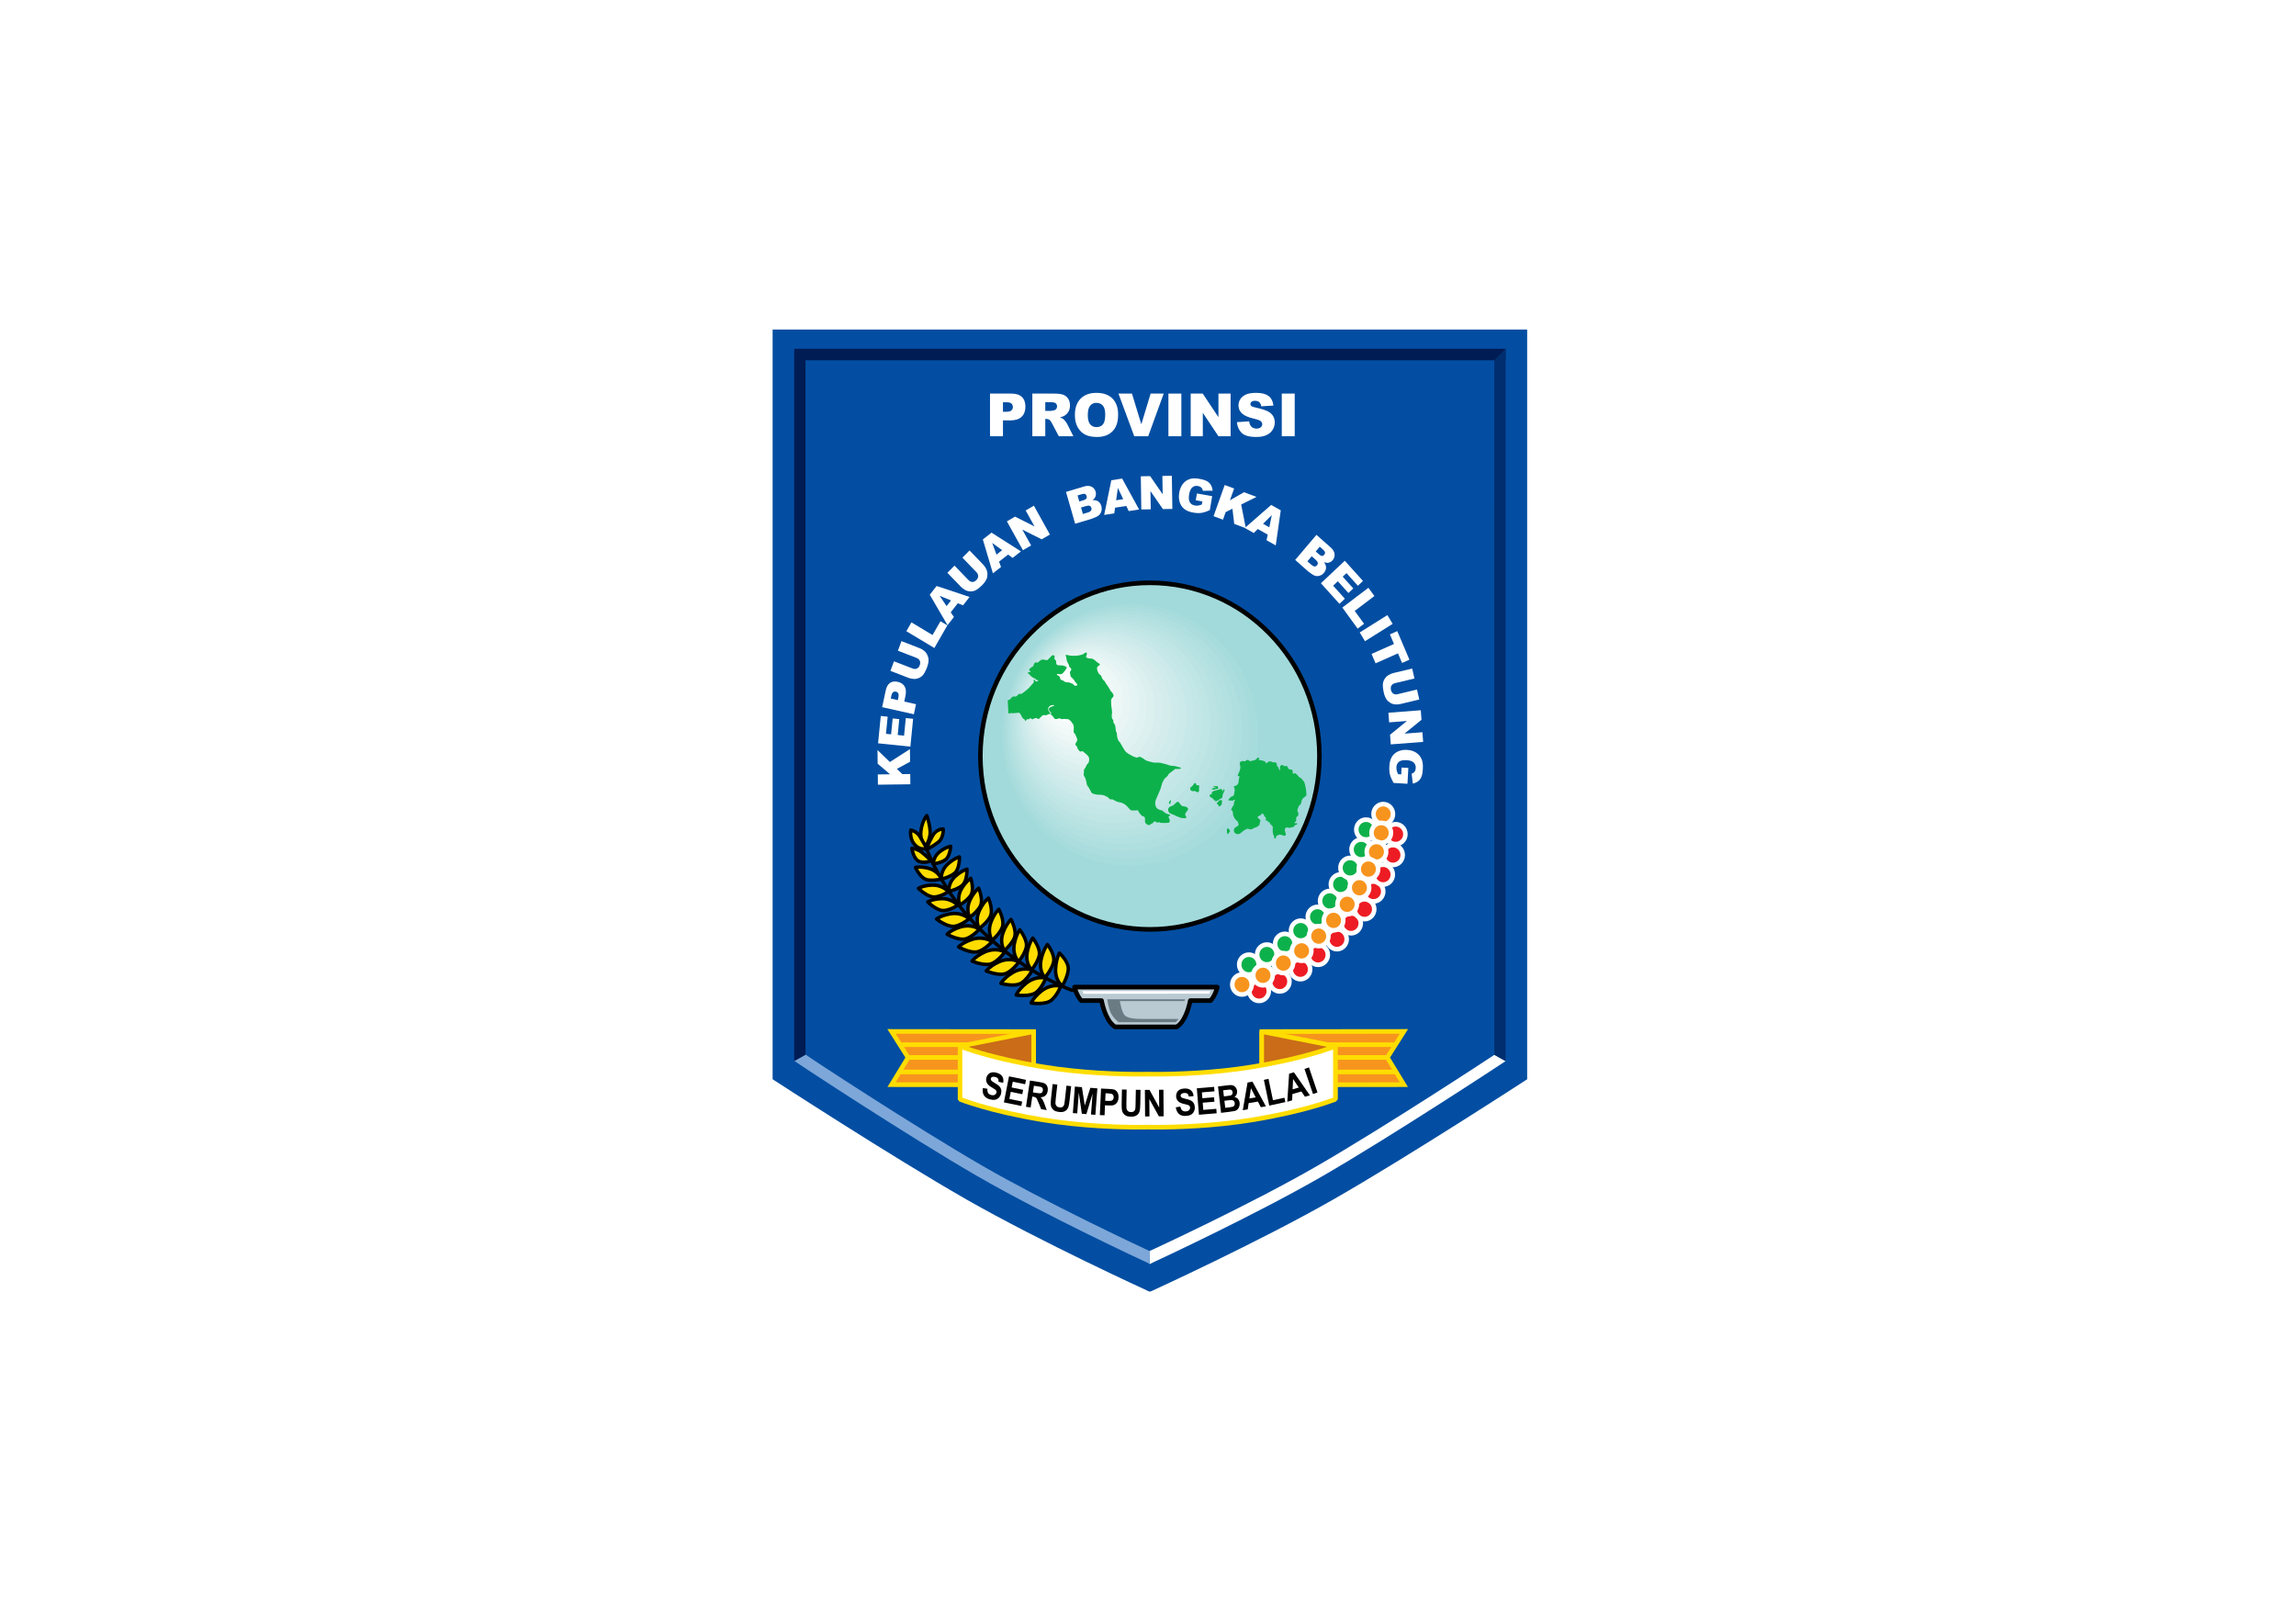 <svg height="1050" width="1500" xmlns="http://www.w3.org/2000/svg"><rect width="100%" height="100%" fill="#808080" stroke="none"/><path d="m0 0h1500v1000h-1500z" fill="#fff" transform="matrix(1 0 0 1.05 0 .002)"/><g transform="matrix(1.476 0 0 1.509 503.285 214.213)"><path d="m167.985 417.326.766-.267s47.529-21.249 80.518-39.7c32.99-18.451 85.712-51.999 85.712-51.999v-324.639h-333.981v324.639s52.724 33.548 85.712 51.999 80.517 39.7 80.517 39.7z" fill="#034ea2"/><path d="m167.842 405.398-.071-5.623c.44-.198 44.245-19.911 74.398-36.97 30.2-17.083 76.633-46.913 78.296-48.03l4.988 2.708c-1.663 1.117-50.499 32.521-80.822 49.674-30.353 17.172-74.461 37.152-74.903 37.353z" fill="#fff"/><path d="m167.842 405.362-1.099-.631-.491-.222c-.442-.2-44.551-20.181-74.903-37.353-30.324-17.152-79.159-48.556-80.682-49.722l4.89-2.771c1.523 1.166 48.056 31.061 78.255 48.143 28.435 16.087 69.1 34.69 74.012 36.926h.015v5z" fill="#7da7d9"/><path d="m10.554 317.405v-308.353h314.873v5h-309.873v300.671l-2.067 1.156z" fill="#001c54"/><path d="m325.427 317.509-4.992-2.734-.008-300.719 5-5.004v308.441z" fill="#002e6e"/><path d="m243.024 185.431c0-41.441-33.593-75.036-75.033-75.036-41.443 0-75.035 33.595-75.035 75.036 0 41.44 33.592 75.034 75.035 75.034 41.441 0 75.033-33.593 75.033-75.034z" fill="#a2dadb"/><circle cx="160.538" cy="177.131" fill="#a2dadb" r="58.803"/><circle cx="159.252" cy="176.266" fill="#a7dcdc" r="56.578"/><circle cx="157.966" cy="175.4" fill="#abddde" r="54.353"/><circle cx="156.68" cy="174.535" fill="#afdfdf" r="52.128"/><circle cx="155.393" cy="173.669" fill="#b3e0e0" r="49.903"/><circle cx="154.107" cy="172.804" fill="#b7e2e2" r="47.678"/><circle cx="152.821" cy="171.938" fill="#bbe3e3" r="45.453"/><circle cx="151.535" cy="171.073" fill="#bfe5e5" r="43.228"/><circle cx="150.249" cy="170.208" fill="#c3e6e6" r="41.002"/><circle cx="148.963" cy="169.342" fill="#c7e8e8" r="38.778"/><circle cx="147.676" cy="168.477" fill="#cbeae9" r="36.552"/><circle cx="146.39" cy="167.611" fill="#d0ebeb" r="34.328"/><circle cx="145.104" cy="166.746" fill="#d4edec" r="32.102"/><circle cx="143.817" cy="165.88" fill="#d8eeee" r="29.877"/><circle cx="142.531" cy="165.015" fill="#dcf0ef" r="27.652"/><circle cx="141.245" cy="164.149" fill="#e0f2f1" r="25.427"/><circle cx="139.959" cy="163.284" fill="#e4f3f3" r="23.202"/><circle cx="138.673" cy="162.418" fill="#e8f5f4" r="20.977"/><circle cx="137.386" cy="161.553" fill="#ecf7f6" r="18.752"/><circle cx="136.1" cy="160.688" fill="#f0f8f8" r="16.527"/><circle cx="134.814" cy="159.822" fill="#f4fafa" r="14.302"/><circle cx="133.528" cy="158.957" fill="#f9fcfc" r="12.077"/><circle cx="132.242" cy="158.091" fill="#fff" r="9.852"/><path d="m167.991 261.465c-41.926 0-76.035-34.108-76.035-76.034s34.109-76.036 76.035-76.036c41.925 0 76.033 34.11 76.033 76.036s-34.108 76.034-76.033 76.034zm0-150.07c-40.823 0-74.035 33.212-74.035 74.036 0 40.822 33.212 74.034 74.035 74.034 40.822 0 74.033-33.212 74.033-74.034 0-40.824-33.211-74.036-74.033-74.036z"/><g fill="#0db14b"><path d="m176.723 210.753s-.927-.188-1.458-.421c-.532-.24-1.711-1.26-1.711-1.26s-.681-.229-1.064-.348c-.387-.12-1.579-.372-1.992-1.795-.416-1.425.181-2.693.181-2.693l1.921-4.412.132-.311.722-2.446.82-1.57s.589-.74 1.045-1.01c.448-.265 1.093-1.42 1.093-1.42l2.825-2.095s.876.05.96.065c.084.019 1.542-.081 1.573-.365.037-.286-.868-.437-.868-.437l-1.654-.451s-2.212-.235-2.291-.235c-.083 0-1.8-.605-1.8-.605s-1.814-.368-2.168-.55c-.352-.186-3.163-.136-3.163-.136s-2.971-.567-3.774-1.089c-.801-.515-1.702-1.186-2.311-1.387-.609-.202-1.143.317-1.545.317-.397 0-2.05-.751-2.05-.751s-1.996-.973-2.8-1.76c-.801-.79-2.311-3.75-2.601-4.121-.282-.371-.513-.267-.946-1.339-.063-.158-.115-.325-.163-.494-.274-1.011-.277-2.184-.288-2.282-.014-.119-.366-.519-.366-.519s-.289-2.499-.384-2.785c-.025-.073-.096-.158-.141-.232-.145-.227-.33-.476-.537-.834-.275-.492-.081-.656-.081-.873 0-.22-.269-.444-.513-.859-.102-.175-.168-.475-.205-.802-.058-.444-.038-.951.073-1.356.21-.702-.255-3.112-.255-3.112s-.145-1.206-.129-2.527c.018-1.324.967-1.258 1.098-2.115.127-.855-1.268-2.089-1.268-2.089s-.955-1.608-1.002-1.725c-.049-.123-1.043-1.46-1.043-1.46l-.691-1.137-.546-.469-.512-.705-.496-1.255s-.532-.233-.888-.686c-.35-.451-.838-1.407-.879-2.38-.053-.966 1.109-1.17 1.266-1.574.162-.402-.838-.802-.838-.802l-1.512-1.223-.997-.585s-2.144-.017-2.626-.555c-.48-.535.451-1.036.193-1.823s-1.461.3-1.498.353c-.03.047-.991.551-3.077.736-2.089.184-3.954-.185-4.337-.387-.389-.198-.422.268-.422.268l.229.883.289 1.561s.935 1.709.935 1.775c0 .07.048.551.048.551s.35.406.781.837c.434.437-.049 1.057-.049 1.057l-.413.449.335 1.992s1.314 1.209 1.354 1.313c.027.094.479.755.512.831.031.085.865.973 1.025 1.192.162.217.21.469-.434.686-.49.167-.886-.176-1.113-.437-.074-.078-.131-.154-.17-.202-.165-.199-1.238-.582-1.509-.683-.269-.101-.673-.217-1.237-.151-.561.066-1.459-.504-1.729-.752-.279-.251-.563-.22-.903-.302-.337-.088-.374-.79-.595-1.291-.227-.502-.806-.55-1.127-.886-.319-.334-.018-.418.114-.418s.979.198 1.702.084c.723-.116 2.377-2.347 2.396-2.834.012-.485-1.479-.865-1.948-.916-.462-.05-1.778.031-2.282-.237-.492-.27-.445-1.157-.477-1.591-.036-.438-.501-.67-.693-.938-.196-.268-.028-.535.064-1.001.095-.472-.561-.724-.918-.686-.349.031-1.569 1.504-2.135 1.99-.563.486-1.587-.219-2.343-.118-.754.101-1.753 1.021-1.985 1.256-.244.233-.824-.12-1.274.063-.45.189-.673 1.077-.787 1.41-.111.334-.563.418-.996.753-.434.336-.879.724-.879.987 0 .269.476.454.687.69.209.236-.527.252-.704.268s-.483.182-.535.434c-.047.252.454.403.454.403l1.03 1.039 1.28.837.484.101.416.55s.802.104.945.27c.147.164-.771.501-.917.501-.14 0-.431-.337-.61-.653-.174-.313-.459-.134-.459-.134s0 .802-.017 1.057c-.022.252-.306.403-.47.618-.163.22-1.585 1.745-1.719 1.894-.13.147-1.073.868-1.553 1.322-.484.453-1.74 1.24-1.74 1.24l-1.096-.022s-.642.572-.977.941c-.336.371-1.106.068-1.625.236-.512.167-.688.399-1.027.888-.332.487-.963.515-1.315.732l.29 5.662c.418.105.917-.15.995-.15.081 0 .515.066 1.03.066.512 0 2.822-.23 2.822-.23l.63.833s.337.54.546 1.074 1.237 1.107 1.237 1.107l.132.469.32.012.494-.67 1.017-.016.112-.318.381-.083s.45.249.854.4c.4.151.705-.283.705-.283l1.172-.268s.318.387.787.452c.467.063.791-.537.791-.537s.85-.802 1.1-.989c.262-.186 1.035-.116 1.484-.101.449.019.51-.132.865-.336.354-.198.95-.098.95-.098l.147-.57s-.869-.651-.935-1.574c-.064-.922.624-1.425 1.252-1.674.626-.252 1.587-.053 1.587-.053l-.862.457s-1.321.217-1.644 1c-.316.787.803 1.577.803 1.577l.175.333-.126.404-.049.282.695.485 1.105 1.411.899.031s.642-.251.993-.299c.354-.049.727.214 1.015.314.286.105.579-.116 1.543-.063.96.047 1.653.151 1.653.151s.004.003.004.007c.053.037 1.147.915 1.147.994 0 .085.898 1.261.898 1.261l.241 1.036-.072 2.326.705.903s.77 1.542.879 2.13c.115.585-.255 1.004-.579 1.508-.321.501-.174 1.019-.174 1.019l.706.684v.183.188c0 .067.639 1.156 1.092 1.558.451.401 1.273-.05 1.273-.05l.779.639s1.738 1.269 2.058 2.108c.147.389.156.825.118 1.214-.049.444-.16.822-.232.996-.123.314-.64.784-.815.988-.177.202-.322.651-.45.989-.127.336-.742.956-.82 1.208-.08.252.016.966.016 1.016 0 .054-.066.47-.113.941-.049.466.195.78.567 1.388.364.602.608 1.911.657 2.144.043.236.144.517.211.953.059.434.316.555.639.973.324.419 1.139 2.011 1.139 2.011l.082.3.705.569.736.185.868.218s.823.016 2.085.117c1.274.097 1.563.352 2.363.701.807.353 1.106.875 1.429 1.14.321.27 1.126.089 1.126.089l1.461.716s.432.268 1.078.435c.641.173 1.828.233 3.021 1.038 1.185.803 2.194 2.244 2.643 2.527.457.285 3.221.069 3.221.069s.184.569.926 1.544c.737.972 1.426 1.103 1.844 1.287.413.185.375 1.258.326 2.011-.049.751.975 1.49 1.637 1.537.659.051 1.122-.549 1.122-.549l.69-.249.434-.676.787-.047s.258.218.514.381c.258.171 1.074-.081 1.074-.081s.726.235.804.285c.081.048 2.489.068 3.321-.05.84-.114.518-1.325.518-1.325l-.146-.332-.277-.712-.012-.027v-.384s.611-.202.659-.471c.053-.264-.21-.295-.21-.295z"/><path d="m184.919 208.407c0-.427-.367-.714-.639-.899-.271-.193-2.063-.468-2.063-.468s-.501-.392-.765-.771c-.255-.379-.789-1.08-1.002-1.093-.216-.017-.818.393-.818.393l-.629.538-.424.494-1.5.684-.398.156s-.697.555-.607 1.364c.096.807.502 1.296 1.093 1.537.593.237 1.083.397 1.278.462.199.059 1.611.756 1.611.756l1.677.619 1.481.159s1.05.003.93-.432c-.126-.425-.748-.993-.468-1.598.271-.602 1.243-1.476 1.243-1.901z"/><path d="m176.681 205.097c-.03.046-.35.556-.305.694 0 0 .305.539.49.35.179-.191.419-.953.439-1.061.017-.114-.078-.525-.12-.525-.051 0-.277.05-.277.05s-.196.441-.227.492z"/><path d="m189.838 198.159-.465-.106-.778-.025-.213-.733s-.728-.217-.753-.137c-.022.084-.565.978-.649 1.03-.072.054-1.137.973-1.137.973l.048.894.75.542 1.221-.054s1.249.647 1.481.537c.234-.106.386-.596.42-.701.027-.106-.081-.567-.034-.81.061-.246.109-1.41.109-1.41z"/><path d="m200.36 199.866.129.623s-.232.131-.311.082c-.079-.055-.571-1.002-.571-1.002l-.493.19-.361.106s-2.363.623-2.443.65c-.08.025-.958.51-.958.812 0 .293.185.599-.023.599-.206 0-.806.158-.806.158l-.028.893 1.507.945.414.543.439.272s.213.405.552.241c.33-.16 1.269-.759 1.269-.759l1.321-.701s.235-1.379.289-1.624c.047-.242.725-1.354.725-1.354l-.051-.676h-.6z"/><path d="m195.897 199.947c.492 0 1.038-.16 1.273-.213.235-.058 1.114-.247 1.114-.247l-.313-1.028h-1.783v.406l.854.107s.102.241-.106.241c-.209 0-.674.028-.674.028l-.854.28c.01.128.098.426.489.426z"/><path d="m195.401 199.458-.05.079.056-.016c-.006-.031-.006-.063-.006-.063z"/><path d="m198.571 204.654s-.339.57-.42.648c-.076.086-.697.545-.594.734l.72.434.137.592s.316.247.39.219c.078-.028.988-.893.988-.893l.129-1.843-.544-.025z"/><path d="m237.033 199.512c0-.189-.442-1.944-.442-1.944l-.342-1.057s-.878-.87-.935-1.029c-.048-.163-.308-.464-.308-.464l-.804-.348s-1.607-1.76-1.733-1.76c-.138 0-.474-.054-.602 0-.133.053-.6.349-.622.078-.028-.268.051-1.485-.414-1.649-.468-.159-1.383-.131-1.537-.46-.157-.327-.571-1.245-.776-1.245-.207 0-.646.378-1.119.081-.463-.295-.958-.515-1.064-.484-.101.025-.828.648-.801.891.022.242.135 1.165.135 1.165s-.162.431-.289.245c-.129-.192-.574-1.3-.574-1.3l-.567-.573-.078-.918-.471-.589-.451-.022-1.075-.038s-.599-.54-1.276-.376c-.673.16-1.4.946-1.4.946s-.387-.812-.753-1.004c-.361-.188-1.507-.406-1.507-.406l-1.089-.135.028-.321.309-.192s-.08-.487-.491-.517c-.414-.021-1.041.787-1.041.787l-.644.325-1.563.353-.569.134s-.339-.623-.957-.594c-.631.025-.963.594-1.17.623-.208.025-.678-.217-1.014-.164-.337.05-1.453.27-1.247 1.324.208 1.057.469 1.435-.021 2.791-.496 1.351-.856 1.893-.856 1.893l.048.458.758.274-.316.972-.183 1.653s-.389.946-.802 1.161c-.419.217-1.04.327-1.04.327s-.363.078-.157.432c.208.355.34 1.328.34 1.328s-.34 2.382-.546 2.432c-.204.058-1.143.492-1.143.492l-1.036 1.082s-.159.242-.025.459l1.867.108.7-.436.339.218s-.437.623-.496.918c-.05.303-.078 1.112-.078 1.112l-.675.921-.179.565-.339.408.126.46s.58-.028.652.918c.082.955 0 1.168.63 2.304.616 1.138 1.347 1.435 1.347 1.435s.825 1.271.44 1.87c-.393.593-2.131.778-1.975 2.297.151 1.517 2.019 1.953 3.089.974 1.066-.974 2.52-1.786 2.928-1.814.42-.022 1.409.409 1.745.274.339-.135.828-.432.828-.432l2.024-.817.775-.834s.06-.762.082-.84c.028-.084.335-.762.264-.996-.076-.253-1.09-1.036-1.09-1.036s-.288-.562.156-.729c.434-.162 1.14-.543 1.14-.543l.443-.652.621.143.621 1.166.7.722-.439.868 1.117.246s-.053.516.255.594c.311.078.652.078.652.078s0 .627.207.757c.204.14 1.09 1.008 1.114 1.221.022.218-.204 2.139.106 2.979.308.834.516 1.327.516 1.327s-.056 1.059.42.789c.468-.273.434-1.008.434-1.008s1.014-.969 2.162-.649c1.139.325 1.632.6 1.887.325.264-.269.243-.645.21-.812-.022-.163-.877-2-.073-2.493.804-.481 1.221.035 1.815-.05.596-.078.885-.24.885-.24s.543.129.777-.135c.235-.28.754-.817.905-.896.159-.079.963-.135.832-.516-.13-.381-1.222 0-1.272-.353-.05-.348.779-.543.779-1.165s-.229-1.108.261-1.462c.495-.347.777-.699.699-1.355-.078-.646-.516-1.318-.516-1.318s.438-1.87.877-2.195c.445-.328.834-.813.882-1.193.054-.378.21-.97.234-1.136.023-.161.571-.891 1.036-1.215.474-.328.917-.599 1.017-.976.102-.379-.232-2.628-.232-2.818z"/><path d="m202.964 217.072-.412-.392-.523.392.175 1.877s.173.396.347.251c.171-.146.378-.571.378-.571s.453-.329.487-.728c.032-.398-.452-.829-.452-.829z"/><path d="m202.507 216.635.045.045.064-.045z"/></g><path d="m133.697 287.635c-.077 0-.156-.012-.233-.037-.191-.063-19.303-6.446-39.085-24.661-19.807-18.236-26.579-38.805-26.645-39.011-.127-.395.09-.816.484-.943.395-.124.817.091.943.484.065.202 6.731 20.411 26.232 38.366 19.546 17.997 38.348 24.277 38.536 24.339.394.129.609.552.48.946-.102.317-.396.517-.712.517z"/><path d="m69.271 211.178s1.89 5.471 1.366 8.521c-.523 3.049-1.894 4.731-1.894 4.731s-2.629-1.999-2.102-6.521 2.63-6.731 2.63-6.731z" fill="#fd0"/><path d="m68.743 225.18c-.158 0-.318-.05-.454-.153-.121-.092-2.963-2.313-2.393-7.205.549-4.716 2.738-7.063 2.831-7.16.182-.189.449-.271.703-.216.256.055.464.24.55.487.08.231 1.946 5.689 1.396 8.893-.55 3.206-1.99 5.003-2.051 5.078-.148.181-.364.276-.582.276zm.262-12.315c-.592 1.029-1.34 2.739-1.618 5.131-.318 2.728.596 4.415 1.24 5.237.409-.723.98-1.969 1.271-3.661.327-1.908-.388-4.93-.893-6.707z"/><path d="m62.128 217.508s2.582.25 4.161 2.913c1.579 2.662 2.911 4.91 2.911 4.91s-2.58 1.249-5.16-1.414c-2.578-2.662-1.912-6.409-1.912-6.409z" fill="#fd0"/><path d="m67.68 226.375c-1.051 0-2.629-.336-4.178-1.936-2.813-2.904-2.142-6.894-2.112-7.062.068-.385.419-.659.811-.615.121.012 2.981.32 4.734 3.276l2.911 4.911c.107.18.134.397.073.598s-.203.368-.392.459c-.078.038-.79.369-1.847.369zm-4.875-7.934c-.023 1.149.179 3.309 1.773 4.955.951.98 1.994 1.479 3.101 1.479.13 0 .253-.008.366-.02l-2.402-4.051c-.868-1.465-2.07-2.096-2.838-2.363z"/><path d="m76.522 217.01s.252 3.746-2.161 5.658c-2.414 1.913-5.329 3.246-5.329 3.246s1-2.999 2.832-6.076c1.83-3.077 4.658-2.828 4.658-2.828z" fill="#fd0"/><path d="m69.032 226.665c-.181 0-.361-.065-.501-.192-.222-.199-.305-.512-.21-.795.042-.126 1.047-3.111 2.899-6.223 2.096-3.522 5.369-3.19 5.369-3.191.365.036.658.331.683.696.011.17.247 4.164-2.444 6.297-2.457 1.947-5.361 3.284-5.483 3.34-.101.045-.207.068-.313.068zm6.732-8.846c-.882.154-2.232.682-3.255 2.403-.897 1.507-1.594 3.006-2.064 4.12 1.002-.558 2.292-1.344 3.451-2.262 1.469-1.163 1.801-3.171 1.868-4.261z"/><path d="m62.626 225.332s2.496.249 4.41 1.747c1.915 1.498 4.079 3.579 4.079 3.579s-2.079 1.252-4.911.501c-2.83-.75-3.578-5.827-3.578-5.827z" fill="#fd0"/><path d="m68.028 232.149c-.675 0-1.353-.09-2.016-.266-3.27-.866-4.094-6.215-4.128-6.442-.034-.229.04-.46.2-.627.159-.168.387-.257.617-.229.111.011 2.736.289 4.798 1.902 1.923 1.505 4.047 3.543 4.137 3.629.168.162.251.393.225.625-.026.231-.158.438-.358.559-.059.034-1.434.849-3.475.849zm-4.438-5.871c.403 1.544 1.292 3.755 2.806 4.156 1.21.32 2.539.206 3.352-.029-.798-.735-2.038-1.847-3.174-2.735-.989-.775-2.161-1.184-2.984-1.392z"/><path d="m79.852 224.5s-.331 4.493-2.495 5.908c-2.164 1.413-5.244 1.662-5.244 1.662s-.051-3.155 3.08-5.405c2.662-1.915 4.659-2.165 4.659-2.165z" fill="#fd0"/><path d="m72.112 232.821c-.186 0-.366-.069-.504-.194-.154-.14-.243-.336-.246-.544-.002-.145-.018-3.575 3.393-6.026 2.786-2.004 4.915-2.289 5.004-2.3.223-.03.446.046.609.2.163.155.248.375.231.599-.015.199-.387 4.882-2.833 6.481-2.298 1.5-5.461 1.771-5.594 1.782-.02.001-.04.002-.06.002zm6.852-7.316c-.779.265-1.962.782-3.334 1.769-1.819 1.308-2.443 2.94-2.657 3.921 1.021-.178 2.691-.577 3.973-1.414 1.168-.764 1.766-2.839 2.018-4.276z"/><path d="m83.718 229.079s.138 5.193-2.192 7.067c-2.331 1.873-5.849 2.516-5.849 2.516s-.42-3.613 2.926-6.563c2.844-2.506 5.115-3.02 5.115-3.02z" fill="#fd0"/><path d="m75.677 239.412c-.16 0-.316-.051-.446-.147-.167-.123-.275-.31-.299-.516-.019-.164-.424-4.04 3.175-7.212 2.955-2.603 5.345-3.167 5.445-3.189.221-.052.449.002.626.14s.283.348.289.572c.006.227.118 5.589-2.472 7.671-2.452 1.97-6.033 2.642-6.184 2.669-.044.008-.089.012-.134.012zm7.266-9.262c-.87.375-2.265 1.12-3.845 2.512-2.066 1.821-2.559 3.907-2.664 5.051 1.145-.308 3.157-.975 4.621-2.151 1.338-1.076 1.781-3.715 1.888-5.412z"/><path d="m64.203 233.628s2.197 4.711 5.112 5.348c2.92.636 6.35-.359 6.35-.359s-1.237-3.424-5.543-4.568c-3.66-.975-5.919-.421-5.919-.421z" fill="#fd0"/><path d="m71.47 239.938c-.837 0-1.615-.077-2.314-.229-3.241-.707-5.536-5.557-5.632-5.763-.095-.204-.094-.439.003-.642.097-.202.279-.351.498-.404.074-.019.763-.179 1.97-.179 1.366 0 2.82.203 4.321.603 4.631 1.231 6 4.883 6.056 5.038.07.195.057.41-.037.595-.094.186-.26.322-.459.381-.086.024-2.101.6-4.406.6zm-6.096-5.699c.853 1.472 2.429 3.639 4.102 4.005.594.129 1.265.194 1.994.194 1.208 0 2.349-.18 3.098-.333-.599-.977-1.964-2.621-4.639-3.332-1.375-.366-2.699-.552-3.935-.552-.229 0-.437.007-.62.018z"/><path d="m65.535 242.7s4.116 4.001 7.235 3.732c3.122-.266 6.062-2.318 6.062-2.318s-2.638-3.018-7.33-2.828c-3.99.162-5.967 1.414-5.967 1.414z" fill="#fd0"/><path d="m72.464 247.195c-3.342 0-7.286-3.796-7.452-3.957-.165-.16-.247-.387-.223-.615.024-.229.151-.434.345-.557.088-.056 2.194-1.361 6.338-1.529 5.003-.212 7.811 2.953 7.925 3.084.141.16.206.372.18.584s-.141.402-.315.524c-.126.088-3.142 2.171-6.427 2.45-.123.011-.246.016-.371.016zm-5.576-4.295c1.39 1.156 3.759 2.795 5.576 2.795.082 0 .162-.003.242-.01 1.943-.165 3.847-1.096 4.887-1.688-1.004-.799-3.096-2.066-6.061-1.962-2.187.089-3.738.523-4.644.865z"/><path d="m69.64 248.571s4.116 4.002 7.236 3.732c3.121-.266 6.061-2.317 6.061-2.317s-2.637-3.02-7.33-2.828c-3.991.162-5.967 1.413-5.967 1.413z" fill="#fd0"/><path d="m76.568 253.066c-3.342 0-7.285-3.796-7.451-3.957-.165-.16-.247-.387-.223-.615.024-.229.151-.434.345-.557.087-.056 2.194-1.36 6.337-1.528 4.996-.207 7.812 2.953 7.925 3.084.14.16.206.373.18.584-.026.212-.141.402-.315.524-.126.088-3.142 2.17-6.426 2.449-.123.011-.247.016-.372.016zm-5.576-4.294c1.453 1.208 3.959 2.943 5.819 2.784 1.942-.165 3.846-1.095 4.886-1.688-1.004-.799-3.105-2.068-6.061-1.962-2.187.09-3.737.523-4.644.866z"/><path d="m73.55 255.994s4.936 3.779 8.248 3.089c3.32-.684 6.209-3.271 6.209-3.271s-3.219-2.911-8.231-2.104c-4.263.687-6.226 2.286-6.226 2.286z" fill="#fd0"/><path d="m80.937 259.917c-.001 0-.001 0 0 0-3.457 0-7.665-3.191-7.843-3.327-.182-.14-.291-.354-.294-.584s.099-.448.276-.593c.086-.071 2.169-1.734 6.58-2.446.622-.101 1.25-.151 1.867-.151 4.241 0 6.877 2.34 6.987 2.439.158.143.248.346.247.559s-.091.415-.25.557c-.124.111-3.08 2.731-6.558 3.447-.317.065-.658.099-1.012.099zm-6.027-3.889c1.344.886 3.936 2.389 6.026 2.389.252 0 .49-.022.708-.068 2.127-.438 4.103-1.739 5.128-2.509-.957-.607-2.805-1.524-5.25-1.524-.537 0-1.085.045-1.628.132-2.421.39-4.065 1.09-4.984 1.58z"/><path d="m78.222 262.571s5.421 3.041 8.602 1.884c3.189-1.147 5.679-4.118 5.679-4.118s-3.602-2.425-8.445-.915c-4.121 1.286-5.836 3.149-5.836 3.149z" fill="#fd0"/><path d="m85.158 265.467c-3.269 0-7.14-2.15-7.303-2.242-.2-.112-.338-.31-.374-.536s.034-.457.189-.626c.076-.082 1.9-2.025 6.163-3.357 1.127-.352 2.281-.529 3.432-.529 3.333 0 5.563 1.476 5.656 1.538.176.118.294.307.324.518.03.21-.031.423-.168.586-.107.128-2.658 3.141-6 4.343-.559.202-1.205.305-1.919.305zm-5.586-3.055c1.291.606 3.622 1.556 5.586 1.556.538 0 1.012-.073 1.409-.218 2.051-.738 3.817-2.304 4.72-3.21-.828-.374-2.25-.863-4.022-.863-.999 0-2.003.155-2.985.461-2.341.731-3.868 1.657-4.708 2.274z"/><path d="m83.289 268.053s5.64 3.158 8.954 1.948c3.321-1.198 5.92-4.292 5.92-4.292s-3.746-2.521-8.791-.944c-4.293 1.347-6.083 3.288-6.083 3.288z" fill="#fd0"/><path d="m90.498 271.028c-3.393 0-7.406-2.226-7.575-2.32-.201-.112-.338-.31-.375-.536-.036-.228.034-.458.189-.627.079-.085 1.977-2.104 6.41-3.495 1.174-.367 2.377-.553 3.576-.553 3.455 0 5.762 1.525 5.858 1.591.177.118.294.307.324.518s-.032.424-.168.587c-.111.133-2.769 3.263-6.24 4.515-.581.211-1.255.32-1.999.32zm-5.862-3.135c1.333.629 3.79 1.635 5.862 1.635.568 0 1.069-.078 1.488-.23 2.166-.782 4.03-2.445 4.963-3.386-.857-.392-2.354-.915-4.226-.915-1.047 0-2.099.163-3.127.484-2.483.779-4.091 1.767-4.96 2.412z"/><path d="m89.263 274.191s5.96 2.499 9.118.923c3.165-1.564 5.396-4.93 5.396-4.93s-4.006-2.083-8.842.053c-4.114 1.823-5.672 3.954-5.672 3.954z" fill="#fd0"/><path d="m95.748 276.385c-.001 0-.001 0 0 0-3.155 0-6.628-1.441-6.775-1.503-.211-.089-.371-.27-.433-.49-.062-.222-.018-.459.117-.644.068-.094 1.726-2.314 5.974-4.197 1.544-.682 3.162-1.027 4.811-1.027 2.735 0 4.603.954 4.681.995.188.098.327.271.38.478s.017.425-.101.602c-.096.145-2.38 3.553-5.688 5.188-.797.396-1.796.598-2.966.598zm-5.165-2.506c1.209.41 3.288 1.006 5.164 1.006.937 0 1.71-.148 2.298-.442 2.064-1.021 3.727-2.883 4.548-3.922-.704-.23-1.81-.497-3.152-.497-1.439 0-2.854.303-4.204.899-2.378 1.054-3.863 2.217-4.654 2.956z"/><path d="m95.536 278.455s5.961 2.5 9.12.924c3.163-1.564 5.396-4.931 5.396-4.931s-4.008-2.083-8.843.054c-4.113 1.823-5.673 3.953-5.673 3.953z" fill="#fd0"/><path d="m102.022 280.65c-3.155 0-6.63-1.442-6.776-1.504-.212-.089-.371-.27-.433-.491s-.018-.458.118-.644c.068-.094 1.727-2.313 5.974-4.195 1.544-.683 3.163-1.028 4.812-1.028 2.735 0 4.602.954 4.68.995.189.098.327.271.38.478s.017.425-.101.602c-.096.145-2.382 3.554-5.688 5.188-.795.397-1.794.599-2.966.599zm-5.166-2.507c1.21.41 3.289 1.007 5.166 1.007.937 0 1.71-.149 2.299-.442 2.063-1.021 3.726-2.883 4.548-3.923-.704-.229-1.81-.497-3.152-.497-1.439 0-2.854.303-4.205.899-2.378 1.055-3.864 2.218-4.656 2.956z"/><path d="m102.032 283.839s6.225 1.747 9.164-.208c2.945-1.942 4.744-5.558 4.744-5.558s-4.234-1.573-8.768 1.143c-3.855 2.319-5.14 4.623-5.14 4.623z" fill="#fd0"/><path d="m107.204 285.308c-.001 0-.001 0 0 0-2.684-.001-5.266-.716-5.374-.747-.221-.062-.401-.222-.49-.434s-.075-.453.037-.653c.057-.102 1.428-2.507 5.409-4.9 1.887-1.131 3.94-1.703 6.104-1.703 1.943 0 3.257.479 3.312.5.199.074.358.229.436.427.079.198.069.42-.026.61-.077.155-1.924 3.819-5.002 5.85-1.047.696-2.531 1.05-4.406 1.05zm-3.9-1.94c.955.197 2.427.44 3.899.44 1.575 0 2.778-.27 3.577-.801 1.915-1.264 3.339-3.32 4.027-4.454-.482-.094-1.142-.183-1.918-.183-1.888 0-3.682.501-5.332 1.489-2.228 1.341-3.559 2.679-4.253 3.509z"/><path d="m108.806 288.859s6.377 1.005 9.061-1.278c2.693-2.277 4.049-6.08 4.049-6.08s-4.383-1.063-8.557 2.164c-3.548 2.752-4.553 5.194-4.553 5.194z" fill="#fd0"/><path d="m111.965 289.83c-1.8 0-3.217-.221-3.276-.229-.227-.036-.425-.174-.537-.374s-.127-.44-.04-.652c.044-.107 1.123-2.659 4.786-5.502 2.661-2.058 5.4-2.489 7.229-2.489 1.172 0 1.932.182 1.964.189.207.05.382.186.483.372.101.188.118.408.046.608-.058.163-1.456 4.021-4.271 6.4-1.305 1.112-3.454 1.677-6.384 1.677zm-1.953-1.588c.528.046 1.209.088 1.954.088 2.527 0 4.4-.457 5.415-1.32 1.751-1.48 2.92-3.692 3.468-4.899-1.456-.116-4.315.048-7.031 2.148-2.053 1.591-3.216 3.076-3.806 3.983z"/><path d="m115.424 292.332s6.378 1.005 9.063-1.28c2.691-2.276 4.049-6.078 4.049-6.078s-4.381-1.064-8.559 2.164c-3.547 2.752-4.553 5.194-4.553 5.194z" fill="#fd0"/><path d="m118.582 293.301c-1.799 0-3.215-.22-3.275-.229-.227-.036-.425-.174-.537-.374s-.127-.44-.04-.653c.044-.106 1.124-2.658 4.787-5.501 2.663-2.058 5.402-2.489 7.231-2.489 1.172 0 1.933.182 1.965.189.207.05.382.186.483.372.101.188.118.408.046.608-.059.163-1.458 4.02-4.271 6.398-1.307 1.115-3.458 1.679-6.389 1.679zm-1.952-1.587c.527.046 1.208.087 1.951.087 2.529 0 4.403-.457 5.419-1.321 1.755-1.485 2.922-3.692 3.469-4.897-1.457-.115-4.315.046-7.034 2.148-2.051 1.592-3.214 3.077-3.805 3.983z"/><path d="m87.047 234.404s.138 5.193-2.192 7.066c-2.332 1.873-5.849 2.518-5.849 2.518s-.42-3.615 2.927-6.563c2.843-2.507 5.114-3.021 5.114-3.021z" fill="#fd0"/><path d="m79.006 244.738c-.159 0-.316-.051-.446-.147-.167-.123-.275-.31-.299-.516-.019-.164-.424-4.042 3.176-7.213 2.953-2.603 5.344-3.167 5.444-3.189.22-.051.45.001.626.14.177.138.283.348.289.572.006.227.118 5.589-2.472 7.671-2.452 1.969-6.032 2.643-6.183 2.67-.045.008-.09.012-.135.012zm7.267-9.264c-.87.375-2.265 1.121-3.845 2.513-2.077 1.83-2.567 3.909-2.668 5.053 1.145-.309 3.158-.977 4.625-2.154 1.341-1.078 1.783-3.716 1.888-5.412z"/><path d="m88.713 238.348s1.649 4.929-.03 7.401c-1.683 2.472-4.857 4.115-4.857 4.115s-1.459-3.335.879-7.131c1.986-3.228 4.008-4.385 4.008-4.385z" fill="#fd0"/><path d="m83.825 250.615c-.084 0-.169-.015-.25-.043-.195-.069-.354-.217-.437-.406-.066-.151-1.587-3.742.927-7.825 2.064-3.353 4.186-4.592 4.275-4.644.195-.111.429-.128.64-.05.21.08.373.25.444.463.072.216 1.746 5.313-.121 8.062-1.77 2.599-4.997 4.289-5.133 4.359-.107.055-.226.084-.345.084zm4.46-11.016c-.723.614-1.838 1.735-2.942 3.528-1.451 2.355-1.312 4.487-1.074 5.609 1.004-.628 2.735-1.855 3.793-3.409.964-1.418.617-4.073.223-5.728z"/><path d="m92.202 242.632s2.229 5 .713 7.773c-1.522 2.769-4.694 4.824-4.694 4.824s-1.871-3.347.206-7.574c1.765-3.598 3.775-5.023 3.775-5.023z" fill="#fd0"/><path d="m88.221 255.98c-.061 0-.121-.007-.181-.022-.201-.05-.373-.181-.474-.361-.084-.151-2.038-3.742.188-8.271 1.829-3.727 3.927-5.241 4.015-5.305.183-.131.414-.169.632-.111.217.06.396.213.487.418.097.219 2.36 5.375.686 8.438-1.596 2.902-4.809 5.006-4.945 5.094-.123.079-.265.12-.408.12zm3.676-12.067c-.7.712-1.792 2.023-2.797 4.073-1.316 2.679-.921 4.939-.549 6.083.988-.756 2.73-2.248 3.707-4.024.889-1.628.229-4.437-.361-6.132z"/><path d="m96.542 246.919s2.318 5.213.732 8.105c-1.589 2.887-4.898 5.034-4.898 5.034s-1.946-3.489.225-7.898c1.843-3.754 3.941-5.241 3.941-5.241z" fill="#fd0"/><path d="m92.376 260.809c-.061 0-.121-.007-.181-.022-.202-.05-.373-.181-.474-.362-.087-.156-2.111-3.887.207-8.595 1.905-3.881 4.089-5.457 4.181-5.522.183-.13.416-.17.632-.111.217.06.395.214.486.419.101.227 2.45 5.589.705 8.771-1.661 3.019-5.006 5.211-5.148 5.303-.122.078-.264.119-.408.119zm3.859-12.612c-.731.736-1.892 2.116-2.961 4.295-1.396 2.836-.96 5.224-.57 6.408 1.027-.782 2.879-2.357 3.913-4.236.942-1.718.236-4.698-.382-6.467z"/><path d="m101.119 251.75s2.774 4.986 1.451 8.007c-1.33 3.016-4.44 5.449-4.44 5.449s-2.248-3.302-.477-7.885c1.506-3.904 3.466-5.571 3.466-5.571z" fill="#fd0"/><path d="m98.13 265.956c-.039 0-.077-.003-.115-.009-.205-.032-.388-.147-.505-.319-.101-.147-2.448-3.684-.556-8.577 1.557-4.034 3.593-5.799 3.68-5.872.171-.146.398-.205.619-.167.221.04.413.178.522.374.121.217 2.938 5.349 1.483 8.672-1.391 3.153-4.532 5.635-4.665 5.739-.134.103-.297.159-.463.159zm2.798-12.909c-.664.798-1.701 2.277-2.575 4.543-1.133 2.931-.486 5.282.004 6.43.956-.871 2.662-2.604 3.527-4.566.788-1.798-.182-4.702-.956-6.407z"/><path d="m106.529 256.16s2.774 4.985 1.45 8.008c-1.33 3.016-4.441 5.448-4.441 5.448s-2.248-3.302-.475-7.885c1.506-3.903 3.466-5.571 3.466-5.571z" fill="#fd0"/><path d="m103.538 270.366c-.039 0-.077-.003-.116-.009-.205-.032-.388-.147-.504-.319-.101-.147-2.448-3.684-.554-8.577 1.556-4.034 3.593-5.799 3.679-5.872.171-.146.399-.204.619-.167.221.04.413.177.522.374.121.217 2.938 5.348 1.482 8.673-1.391 3.153-4.533 5.634-4.667 5.738-.132.103-.294.159-.461.159zm2.8-12.908c-.664.798-1.701 2.277-2.575 4.543-1.141 2.948-.495 5.288 0 6.433.955-.87 2.665-2.604 3.531-4.568.788-1.8-.182-4.703-.956-6.408z"/><path d="m110.412 260.647s3.615 4.422 2.84 7.63c-.781 3.209-3.421 6.16-3.421 6.16s-2.795-2.854-1.854-7.683c.797-4.111 2.435-6.107 2.435-6.107z" fill="#fd0"/><path d="m109.831 275.187c-.201 0-.395-.081-.536-.226-.125-.128-3.059-3.194-2.054-8.351.824-4.248 2.52-6.353 2.591-6.439.142-.174.355-.274.58-.274s.438.102.58.275c.157.192 3.841 4.751 2.988 8.28-.816 3.354-3.478 6.358-3.591 6.484-.138.154-.334.245-.542.25-.005.001-.01.001-.016.001zm.623-13.229c-.514.906-1.276 2.55-1.74 4.939-.602 3.089.447 5.29 1.132 6.333.789-1.028 2.168-3.041 2.677-5.131.462-1.91-1.006-4.598-2.069-6.141z"/><path d="m116.155 264.225s3.614 4.421 2.839 7.631c-.78 3.208-3.421 6.159-3.421 6.159s-2.795-2.853-1.854-7.684c.798-4.11 2.436-6.106 2.436-6.106z" fill="#fd0"/><path d="m115.573 278.765c-.201 0-.395-.081-.536-.226-.125-.128-3.059-3.193-2.054-8.352.824-4.247 2.521-6.352 2.592-6.438.143-.174.355-.274.58-.274h.001c.225 0 .438.102.58.275.157.192 3.84 4.75 2.987 8.281-.815 3.354-3.478 6.357-3.591 6.483-.139.154-.334.245-.542.25-.006.001-.011.001-.017.001zm.623-13.229c-.514.906-1.277 2.55-1.74 4.938-.605 3.107.442 5.298 1.13 6.337.789-1.026 2.171-3.042 2.68-5.133.461-1.911-1.007-4.599-2.07-6.142z"/><path d="m122.634 267.017s3.604 4.432 2.674 7.79c-.935 3.354-3.801 6.518-3.801 6.518s-2.81-2.842-1.645-7.882c.986-4.292 2.772-6.426 2.772-6.426z" fill="#fd0"/><path d="m121.507 282.075c-.2 0-.392-.08-.533-.223-.127-.128-3.086-3.197-1.842-8.578 1.014-4.416 2.85-6.646 2.927-6.738.144-.171.386-.273.581-.269.224.002.435.104.577.276.157.193 3.836 4.774 2.814 8.464-.971 3.485-3.846 6.687-3.968 6.821-.138.152-.333.241-.539.246-.006.001-.012.001-.017.001zm1.15-13.762c-.575.948-1.472 2.719-2.063 5.298-.751 3.25.26 5.474.936 6.516.857-1.082 2.431-3.278 3.056-5.521.556-2.011-.88-4.743-1.929-6.293z"/><path d="m127.923 270.685s4.293 3.769 3.935 7.235c-.362 3.463-2.663 7.064-2.663 7.064s-3.239-2.333-2.934-7.499c.258-4.399 1.662-6.8 1.662-6.8z" fill="#fd0"/><path d="m129.194 285.735c-.156 0-.31-.049-.438-.142-.146-.104-3.57-2.638-3.244-8.151.265-4.526 1.702-7.031 1.763-7.136.113-.193.307-.325.527-.361.22-.037.446.028.615.177.188.164 4.58 4.067 4.186 7.876-.376 3.599-2.679 7.238-2.777 7.391-.111.174-.289.295-.491.333-.046.008-.094.013-.141.013zm-1.034-13.77c-.408 1.032-.996 2.926-1.15 5.564-.196 3.313 1.174 5.348 2.009 6.267.666-1.212 1.851-3.641 2.093-5.954.228-2.214-1.814-4.686-2.952-5.877z"/><circle cx="211.812" cy="275.719" fill="#0db14b" r="4.312"/><path d="m211.812 281.031c-2.929 0-5.312-2.383-5.312-5.312s2.383-5.312 5.312-5.312c2.93 0 5.313 2.383 5.313 5.312s-2.384 5.312-5.313 5.312zm0-8.623c-1.826 0-3.312 1.485-3.312 3.312s1.485 3.312 3.312 3.312 3.313-1.485 3.313-3.312-1.487-3.312-3.313-3.312z" fill="#fff"/><circle cx="216.319" cy="287.124" fill="#ed1c24" r="4.312"/><path d="m216.32 292.435c-2.93 0-5.313-2.383-5.313-5.312 0-2.93 2.383-5.313 5.313-5.313 2.929 0 5.311 2.383 5.311 5.313 0 2.929-2.382 5.312-5.311 5.312zm0-8.624c-1.826 0-3.313 1.486-3.313 3.313s1.486 3.312 3.313 3.312c1.825 0 3.311-1.485 3.311-3.312s-1.485-3.313-3.311-3.313z" fill="#fff"/><circle cx="225.467" cy="283.013" fill="#ed1c24" r="4.312"/><path d="m225.467 288.325c-2.929 0-5.312-2.383-5.312-5.312 0-2.93 2.383-5.313 5.312-5.313 2.93 0 5.313 2.383 5.313 5.313-.001 2.929-2.384 5.312-5.313 5.312zm0-8.624c-1.826 0-3.312 1.486-3.312 3.313s1.485 3.312 3.312 3.312 3.313-1.485 3.313-3.312-1.487-3.313-3.313-3.313z" fill="#fff"/><circle cx="234.614" cy="277.709" fill="#ed1c24" r="4.312"/><path d="m234.615 283.022c-2.93 0-5.313-2.383-5.313-5.313 0-2.929 2.383-5.311 5.313-5.311 2.929 0 5.311 2.382 5.311 5.311 0 2.93-2.382 5.313-5.311 5.313zm0-8.623c-1.826 0-3.313 1.485-3.313 3.311s1.486 3.313 3.313 3.313c1.825 0 3.311-1.486 3.311-3.313 0-1.826-1.486-3.311-3.311-3.311z" fill="#fff"/><circle cx="242.438" cy="271.477" fill="#ed1c24" r="4.312"/><path d="m242.437 276.79c-2.929 0-5.311-2.383-5.311-5.313s2.382-5.313 5.311-5.313c2.93 0 5.313 2.383 5.313 5.313s-2.384 5.313-5.313 5.313zm0-8.625c-1.825 0-3.311 1.486-3.311 3.313s1.485 3.313 3.311 3.313 3.313-1.486 3.313-3.313-1.487-3.313-3.313-3.313z" fill="#fff"/><circle cx="250.792" cy="264.715" fill="#ed1c24" r="4.312"/><path d="m250.793 270.028c-2.93 0-5.313-2.383-5.313-5.313 0-2.929 2.383-5.312 5.313-5.312 2.929 0 5.312 2.383 5.312 5.312-.001 2.93-2.383 5.313-5.312 5.313zm0-8.624c-1.826 0-3.313 1.485-3.313 3.312s1.486 3.313 3.313 3.313 3.312-1.486 3.312-3.313-1.486-3.312-3.312-3.312z" fill="#fff"/><circle cx="257.022" cy="257.822" fill="#ed1c24" r="4.312"/><path d="m257.022 263.134c-2.929 0-5.312-2.383-5.312-5.313 0-2.929 2.383-5.312 5.312-5.312s5.312 2.383 5.312 5.312c0 2.93-2.383 5.313-5.312 5.313zm0-8.624c-1.826 0-3.312 1.485-3.312 3.312s1.485 3.313 3.312 3.313 3.312-1.486 3.312-3.313-1.485-3.312-3.312-3.312z" fill="#fff"/><circle cx="262.989" cy="251.724" fill="#ed1c24" r="4.312"/><path d="m262.988 257.036c-2.929 0-5.311-2.383-5.311-5.312 0-2.93 2.382-5.313 5.311-5.313 2.93 0 5.313 2.383 5.313 5.313 0 2.929-2.383 5.312-5.313 5.312zm0-8.624c-1.825 0-3.311 1.486-3.311 3.313s1.485 3.312 3.311 3.312 3.313-1.485 3.313-3.312-1.487-3.313-3.313-3.313z" fill="#fff"/><circle cx="266.968" cy="244.036" fill="#ed1c24" r="4.313"/><path d="m266.968 249.347c-2.93 0-5.313-2.383-5.313-5.312 0-2.93 2.383-5.313 5.313-5.313s5.313 2.383 5.313 5.313c-.001 2.929-2.384 5.312-5.313 5.312zm0-8.624c-1.826 0-3.313 1.486-3.313 3.313s1.486 3.312 3.313 3.312 3.313-1.485 3.313-3.312-1.487-3.313-3.313-3.313z" fill="#fff"/><circle cx="271.209" cy="236.742" fill="#ed1c24" r="4.312"/><path d="m271.209 242.053c-2.929 0-5.312-2.383-5.312-5.312 0-2.93 2.383-5.313 5.312-5.313 2.93 0 5.313 2.383 5.313 5.313-.001 2.929-2.383 5.312-5.313 5.312zm0-8.624c-1.826 0-3.312 1.486-3.312 3.313s1.485 3.312 3.312 3.312 3.313-1.485 3.313-3.312-1.487-3.313-3.313-3.313z" fill="#fff"/><circle cx="275.583" cy="228.258" fill="#ed1c24" r="4.312"/><path d="m275.583 233.569c-2.929 0-5.312-2.382-5.312-5.311 0-2.93 2.383-5.313 5.312-5.313 2.93 0 5.313 2.383 5.313 5.313 0 2.929-2.383 5.311-5.313 5.311zm0-8.623c-1.826 0-3.312 1.486-3.312 3.313 0 1.825 1.485 3.311 3.312 3.311s3.313-1.485 3.313-3.311c0-1.827-1.487-3.313-3.313-3.313z" fill="#fff"/><circle cx="276.776" cy="219.239" fill="#ed1c24" r="4.312"/><path d="m276.775 224.551c-2.929 0-5.312-2.383-5.312-5.313 0-2.929 2.383-5.311 5.312-5.311 2.93 0 5.313 2.382 5.313 5.311 0 2.93-2.383 5.313-5.313 5.313zm0-8.623c-1.826 0-3.312 1.485-3.312 3.311s1.485 3.313 3.312 3.313 3.313-1.486 3.313-3.313c0-1.825-1.486-3.311-3.313-3.311z" fill="#fff"/><circle cx="219.767" cy="271.346" fill="#0db14b" r="4.312"/><path d="m219.766 276.658c-2.929 0-5.311-2.383-5.311-5.312 0-2.93 2.382-5.313 5.311-5.313 2.93 0 5.313 2.383 5.313 5.313-.001 2.929-2.384 5.312-5.313 5.312zm0-8.624c-1.825 0-3.311 1.486-3.311 3.313s1.485 3.312 3.311 3.312 3.313-1.485 3.313-3.312-1.487-3.313-3.313-3.313z" fill="#fff"/><circle cx="227.724" cy="266.704" fill="#0db14b" r="4.312"/><path d="m227.724 272.015c-2.929 0-5.312-2.383-5.312-5.312s2.383-5.312 5.312-5.312c2.93 0 5.313 2.383 5.313 5.312s-2.384 5.312-5.313 5.312zm0-8.623c-1.826 0-3.312 1.485-3.312 3.312s1.485 3.312 3.312 3.312 3.313-1.485 3.313-3.312-1.487-3.312-3.313-3.312z" fill="#fff"/><circle cx="234.752" cy="261.002" fill="#0db14b" r="4.312"/><path d="m234.751 266.315c-2.929 0-5.311-2.383-5.311-5.313 0-2.929 2.382-5.312 5.311-5.312 2.93 0 5.313 2.383 5.313 5.312-.001 2.93-2.383 5.313-5.313 5.313zm0-8.624c-1.825 0-3.311 1.485-3.311 3.312s1.485 3.313 3.311 3.313 3.313-1.486 3.313-3.313-1.487-3.312-3.313-3.312z" fill="#fff"/><circle cx="242.177" cy="255.036" fill="#0db14b" r="4.312"/><path d="m242.178 260.348c-2.93 0-5.313-2.383-5.313-5.313 0-2.929 2.383-5.312 5.313-5.312 2.929 0 5.311 2.383 5.311 5.312-.001 2.93-2.383 5.313-5.311 5.313zm0-8.624c-1.826 0-3.313 1.485-3.313 3.312s1.486 3.313 3.313 3.313c1.825 0 3.311-1.486 3.311-3.313s-1.486-3.312-3.311-3.312z" fill="#fff"/><circle cx="247.612" cy="248.142" fill="#0db14b" r="4.312"/><path d="m247.611 253.455c-2.929 0-5.312-2.383-5.312-5.313 0-2.929 2.383-5.311 5.312-5.311 2.93 0 5.313 2.382 5.313 5.311 0 2.93-2.383 5.313-5.313 5.313zm0-8.623c-1.826 0-3.312 1.485-3.312 3.311s1.485 3.313 3.312 3.313 3.313-1.486 3.313-3.313c0-1.826-1.486-3.311-3.313-3.311z" fill="#fff"/><circle cx="252.386" cy="240.98" fill="#0db14b" r="4.312"/><path d="m252.386 246.292c-2.929 0-5.312-2.383-5.312-5.313 0-2.929 2.383-5.312 5.312-5.312 2.93 0 5.313 2.383 5.313 5.312-.001 2.931-2.384 5.313-5.313 5.313zm0-8.624c-1.826 0-3.312 1.485-3.312 3.312s1.485 3.313 3.312 3.313 3.313-1.486 3.313-3.313-1.487-3.312-3.313-3.312z" fill="#fff"/><circle cx="256.627" cy="233.821" fill="#0db14b" r="4.312"/><path d="m256.627 239.133c-2.929 0-5.312-2.383-5.312-5.313 0-2.929 2.383-5.312 5.312-5.312 2.93 0 5.313 2.383 5.313 5.312-.001 2.93-2.383 5.313-5.313 5.313zm0-8.624c-1.826 0-3.312 1.485-3.312 3.312s1.485 3.313 3.312 3.313 3.313-1.486 3.313-3.313-1.487-3.312-3.313-3.312z" fill="#fff"/><circle cx="261.533" cy="225.864" fill="#0db14b" r="4.312"/><path d="m261.532 231.176c-2.929 0-5.312-2.383-5.312-5.313 0-2.929 2.383-5.312 5.312-5.312 2.93 0 5.313 2.383 5.313 5.312 0 2.93-2.383 5.313-5.313 5.313zm0-8.624c-1.826 0-3.312 1.485-3.312 3.312s1.485 3.313 3.312 3.313 3.313-1.486 3.313-3.313-1.487-3.312-3.313-3.312z" fill="#fff"/><circle cx="263.655" cy="217.249" fill="#0db14b" r="4.312"/><path d="m263.655 222.56c-2.929 0-5.312-2.383-5.312-5.312s2.383-5.312 5.312-5.312 5.312 2.383 5.312 5.312-2.383 5.312-5.312 5.312zm0-8.623c-1.826 0-3.312 1.485-3.312 3.312s1.485 3.312 3.312 3.312 3.312-1.485 3.312-3.312-1.486-3.312-3.312-3.312z" fill="#fff"/><circle cx="208.76" cy="284.337" fill="#f7941e" r="4.312"/><path d="m208.76 289.65c-2.929 0-5.312-2.383-5.312-5.313 0-2.929 2.383-5.312 5.312-5.312 2.93 0 5.313 2.383 5.313 5.312-.001 2.93-2.384 5.313-5.313 5.313zm0-8.624c-1.826 0-3.312 1.485-3.312 3.312s1.485 3.313 3.312 3.313 3.313-1.486 3.313-3.313-1.487-3.312-3.313-3.312z" fill="#fff"/><circle cx="271.276" cy="210.529" fill="#f7941e" r="4.312"/><path d="m271.276 215.84c-2.93 0-5.313-2.383-5.313-5.312 0-2.93 2.383-5.313 5.313-5.313 2.929 0 5.312 2.383 5.312 5.313s-2.383 5.312-5.312 5.312zm0-8.624c-1.826 0-3.313 1.486-3.313 3.313s1.486 3.312 3.313 3.312 3.312-1.485 3.312-3.312-1.485-3.313-3.312-3.313z" fill="#fff"/><circle cx="270.389" cy="218.663" fill="#f7941e" r="4.312"/><path d="m270.389 223.974c-2.929 0-5.312-2.383-5.312-5.312 0-2.93 2.383-5.313 5.312-5.313 2.93 0 5.313 2.383 5.313 5.313-.001 2.929-2.384 5.312-5.313 5.312zm0-8.624c-1.826 0-3.312 1.486-3.312 3.313s1.485 3.312 3.312 3.312 3.313-1.485 3.313-3.312-1.487-3.313-3.313-3.313z" fill="#fff"/><circle cx="268.27" cy="226.883" fill="#f7941e" r="4.312"/><path d="m268.27 232.195c-2.929 0-5.312-2.383-5.312-5.312 0-2.93 2.383-5.313 5.312-5.313 2.93 0 5.313 2.383 5.313 5.313-.001 2.929-2.384 5.312-5.313 5.312zm0-8.624c-1.826 0-3.312 1.486-3.312 3.313s1.485 3.312 3.312 3.312 3.313-1.485 3.313-3.312-1.487-3.313-3.313-3.313z" fill="#fff"/><circle cx="264.72" cy="234.347" fill="#f7941e" r="4.312"/><path d="m264.719 239.66c-2.929 0-5.311-2.383-5.311-5.313 0-2.929 2.382-5.312 5.311-5.312 2.93 0 5.313 2.383 5.313 5.312-.001 2.93-2.384 5.313-5.313 5.313zm0-8.624c-1.825 0-3.311 1.485-3.311 3.312s1.485 3.313 3.311 3.313 3.313-1.486 3.313-3.313-1.487-3.312-3.313-3.312z" fill="#fff"/><circle cx="260.741" cy="242.436" fill="#f7941e" r="4.312"/><path d="m260.74 247.749c-2.929 0-5.312-2.383-5.312-5.313 0-2.929 2.383-5.311 5.312-5.311 2.93 0 5.313 2.382 5.313 5.311 0 2.93-2.383 5.313-5.313 5.313zm0-8.624c-1.826 0-3.312 1.485-3.312 3.311s1.485 3.313 3.312 3.313 3.313-1.486 3.313-3.313c0-1.825-1.487-3.311-3.313-3.311z" fill="#fff"/><circle cx="255.303" cy="249.599" fill="#f7941e" r="4.312"/><path d="m255.303 254.911c-2.929 0-5.312-2.383-5.312-5.312s2.383-5.312 5.312-5.312 5.312 2.383 5.312 5.312-2.384 5.312-5.312 5.312zm0-8.623c-1.826 0-3.312 1.485-3.312 3.312s1.485 3.312 3.312 3.312 3.312-1.485 3.312-3.312-1.486-3.312-3.312-3.312z" fill="#fff"/><circle cx="249.272" cy="256.56" fill="#f7941e" r="4.312"/><path d="m249.271 261.871c-2.929 0-5.311-2.382-5.311-5.311 0-2.93 2.382-5.313 5.311-5.313 2.93 0 5.313 2.383 5.313 5.313 0 2.929-2.383 5.311-5.313 5.311zm0-8.623c-1.825 0-3.311 1.486-3.311 3.313 0 1.825 1.485 3.311 3.311 3.311s3.313-1.485 3.313-3.311c0-1.827-1.486-3.313-3.313-3.313z" fill="#fff"/><circle cx="242.707" cy="263.388" fill="#f7941e" r="4.312"/><path d="m242.706 268.7c-2.929 0-5.312-2.383-5.312-5.312 0-2.93 2.383-5.313 5.312-5.313 2.93 0 5.313 2.383 5.313 5.313 0 2.929-2.383 5.312-5.313 5.312zm0-8.624c-1.826 0-3.312 1.486-3.312 3.313s1.485 3.312 3.312 3.312 3.313-1.485 3.313-3.312-1.487-3.313-3.313-3.313z" fill="#fff"/><circle cx="235.146" cy="269.752" fill="#f7941e" r="4.312"/><path d="m235.146 275.065c-2.93 0-5.313-2.383-5.313-5.313 0-2.929 2.383-5.312 5.313-5.312 2.929 0 5.312 2.383 5.312 5.312 0 2.93-2.383 5.313-5.312 5.313zm0-8.624c-1.826 0-3.313 1.485-3.313 3.312s1.486 3.313 3.313 3.313 3.312-1.486 3.312-3.313-1.485-3.312-3.312-3.312z" fill="#fff"/><circle cx="227.057" cy="275.056" fill="#f7941e" r="4.312"/><path d="m227.058 280.367c-2.93 0-5.313-2.382-5.313-5.311 0-2.93 2.383-5.313 5.313-5.313 2.929 0 5.312 2.383 5.312 5.313-.001 2.929-2.384 5.311-5.312 5.311zm0-8.623c-1.826 0-3.313 1.486-3.313 3.313 0 1.825 1.486 3.311 3.313 3.311s3.312-1.485 3.312-3.311c-.001-1.827-1.486-3.313-3.312-3.313z" fill="#fff"/><circle cx="218.042" cy="280.359" fill="#f7941e" r="4.312"/><path d="m218.042 285.67c-2.93 0-5.313-2.383-5.313-5.312s2.383-5.312 5.313-5.312c2.929 0 5.312 2.383 5.312 5.312s-2.383 5.312-5.312 5.312zm0-8.623c-1.826 0-3.313 1.485-3.313 3.312s1.486 3.312 3.313 3.312 3.312-1.485 3.312-3.312-1.486-3.312-3.312-3.312z" fill="#fff"/><path d="m53.63 327.697 62.914.064v-23.049l-62.914-.064 7.318 11.301z" fill="#f7941e"/><g fill="#fd0"><path d="m117.544 328.762-65.714-.067 7.934-12.735-7.974-12.313 65.754.067zm-62.114-2.063 60.114.062v-21.049l-60.074-.062 6.663 10.288z"/><path d="m116.386 316.906h-55.464v-2h55.464z"/><path d="m116.386 311.387h-58.755v-2h58.755z"/><path d="m116.386 323.198h-58.951v-2h58.951z"/></g><path d="m116.544 304.712v23.049l-32.549 6.292v-23.05z" fill="#ca6c18"/><path d="m84.185 335.035-1.19-.981v-23.05l.81-.981 32.549-6.291 1.19.981v23.049l-.81.981zm.81-23.206v21.013l30.549-5.905v-21.012z" fill="#fd0"/><path d="m280.413 327.697-62.914.064v-23.049l62.914-.064-7.319 11.301z" fill="#f7941e"/><g fill="#fd0"><path d="m216.499 328.762v-25.049l65.754-.067-7.975 12.313 7.935 12.735zm2-23.051v21.049l60.114-.062-6.704-10.761 6.664-10.288z"/><path d="m273.122 316.906h-55.464v-2h55.464z"/><path d="m276.411 311.387h-58.753v-2h58.753z"/><path d="m276.607 323.198h-58.949v-2h58.949z"/></g><path d="m217.499 304.712v23.049l32.549 6.292v-23.05z" fill="#ca6c18"/><path d="m249.858 335.035-32.549-6.292-.811-.981v-23.049l1.189-.981 32.549 6.291.811.981v23.05zm-31.359-8.099 30.549 5.905v-21.013l-30.549-5.904z" fill="#fd0"/><path d="m166.167 346.068s23.239.719 47.339-3.155c24.099-3.876 36.578-8.896 36.578-8.896v-22.951s-12.479 5.021-36.578 8.896c-24.1 3.875-47.339 3.155-47.339 3.155h1.708s-23.239.72-47.338-3.155-36.579-8.896-36.579-8.896v22.951s12.48 5.021 36.579 8.896c24.099 3.874 47.338 3.155 47.338 3.155z" fill="#fff"/><path d="m170.83 347.121c-1.722 0-3.02-.018-3.809-.033-.789.016-2.086.033-3.809.033-8.516 0-25.404-.419-42.834-3.221-23.933-3.85-36.668-8.905-36.793-8.956l-.627-.928v-22.951l1.373-.928c.124.05 12.681 5.027 36.365 8.836 17.291 2.78 34.055 3.195 42.509 3.195 1.207 0 2.204-.009 2.961-.02v-.033l1.708.034c.769.01 1.761.019 2.961.019 8.454 0 25.22-.415 42.51-3.195 23.685-3.809 36.24-8.786 36.364-8.836l1.373.928v22.951l-.627.928c-.126.051-12.86 5.106-36.792 8.956-17.431 2.802-34.318 3.221-42.833 3.221zm-2.955-2.02c.755.011 1.75.02 2.954.02 8.456 0 25.223-.415 42.517-3.195 20.725-3.333 32.927-7.561 35.737-8.599v-20.825c-3.884 1.383-15.943 5.314-35.419 8.446-17.429 2.803-34.314 3.221-42.828 3.221-1.74 0-3.048-.018-3.835-.033-.749.016-2.058.033-3.796.033-8.514 0-25.398-.418-42.827-3.221-19.476-3.132-31.536-7.063-35.42-8.446v20.824c2.811 1.039 15.014 5.267 35.738 8.6 17.293 2.78 34.061 3.195 42.517 3.195 1.204 0 2.199-.009 2.954-.02v-.033z" fill="#fd0"/><path d="m179.862 302.679c4.494-2.695 5.992-11.384 5.992-11.384h8.99c2.098-2.098 2.996-5.844 2.996-5.844h-63.229s.898 3.746 2.996 5.844h8.99s1.498 8.688 5.992 11.384z" fill="#bacad3"/><path d="m179.862 303.679h-27.271c-.181 0-.359-.049-.514-.143-4.022-2.412-5.782-8.915-6.296-11.241h-8.172c-.265 0-.52-.105-.707-.293-2.271-2.271-3.222-6.153-3.262-6.317-.071-.298-.002-.612.188-.853.189-.24.479-.381.785-.381h63.229c.307 0 .596.141.785.381s.259.555.188.853c-.04.164-.99 4.047-3.262 6.317-.188.188-.441.293-.707.293h-8.172c-.514 2.326-2.274 8.829-6.296 11.241-.156.094-.334.143-.516.143zm-26.982-2h26.692c3.875-2.588 5.283-10.474 5.297-10.554.083-.479.499-.83.985-.83h8.557c1.016-1.158 1.697-2.752 2.079-3.844h-60.526c.384 1.093 1.066 2.689 2.078 3.844h8.557c.486 0 .902.351.985.83.014.081 1.422 7.966 5.296 10.554z"/><path d="m194.254 288.285-55.578.056-.609-1.159h56.738z" fill="#fff"/><path d="m149.116 290.715h34.475l-.332.775h-28.563s.828 5.469 2.542 6.519 4.366 1.216 7.017 1.216h16.465l-1.272 1.439h-25.303s-3.134-2.269-4.032-5.472c-.885-3.15-.997-4.477-.997-4.477z" fill="#6b7b84"/><path d="m94.057 329.165 2.022.301c-.073.765.026 1.365.299 1.804.272.438.715.737 1.33.897.651.17 1.181.145 1.591-.075s.668-.534.775-.944c.068-.263.058-.505-.033-.726s-.291-.444-.602-.671c-.213-.153-.71-.456-1.491-.908-1.006-.58-1.67-1.146-1.994-1.694-.455-.772-.568-1.599-.338-2.479.148-.566.43-1.059.848-1.476.417-.418.932-.685 1.543-.801s1.301-.074 2.071.126c1.256.328 2.122.881 2.597 1.658.476.777.596 1.682.361 2.711l-2.046-.429c.063-.594-.016-1.053-.235-1.377-.219-.325-.614-.562-1.183-.71-.587-.153-1.082-.139-1.484.043-.259.116-.426.318-.501.606-.068.263-.027.514.125.753.193.305.747.714 1.663 1.229.916.514 1.574.971 1.973 1.369s.67.871.812 1.418c.142.548.121 1.173-.063 1.876-.166.637-.481 1.192-.945 1.666-.464.473-1.022.769-1.675.888-.653.118-1.415.064-2.284-.162-1.266-.33-2.152-.908-2.661-1.735-.509-.826-.667-1.879-.475-3.158z"/><path d="m103.369 335.368 2.265-11.268 7.519 1.512-.383 1.906-5.472-1.101-.502 2.498 5.091 1.023-.382 1.898-5.091-1.023-.617 3.067 5.666 1.139-.382 1.898z"/><path d="m113.143 337.278 1.752-11.358 4.345.67c1.092.169 1.871.393 2.334.674.464.28.804.704 1.021 1.271s.274 1.188.17 1.858c-.131.853-.466 1.521-1.002 2.008-.537.485-1.265.731-2.185.737.402.358.721.732.958 1.124.237.391.534 1.065.891 2.025l.906 2.408-2.469-.381-1.111-2.702c-.394-.965-.67-1.577-.83-1.837s-.343-.45-.548-.568c-.206-.119-.545-.215-1.02-.288l-.418-.064-.731 4.741zm3.075-6.236 1.527.235c.99.153 1.616.202 1.876.146.261-.055.478-.185.653-.391.174-.206.288-.479.34-.82.059-.382.015-.705-.132-.969-.147-.263-.384-.451-.709-.565-.163-.051-.664-.142-1.5-.271l-1.611-.249z"/><path d="m124.945 327.427 2.075.237-.706 6.185c-.112.981-.159 1.62-.141 1.917.035.478.204.877.506 1.198s.742.515 1.322.581c.589.067 1.048-.016 1.378-.249s.547-.542.652-.924c.105-.383.209-1.025.313-1.93l.721-6.316 2.075.236-.685 5.998c-.156 1.371-.323 2.333-.5 2.886-.177.554-.438 1.008-.784 1.362-.346.355-.785.62-1.315.793-.531.174-1.204.214-2.017.121-.981-.112-1.711-.323-2.189-.633-.479-.31-.842-.683-1.09-1.118-.249-.437-.395-.88-.438-1.332-.061-.67-.019-1.644.127-2.921z"/><path d="m133.894 339.992.889-11.459 3.116.242 1.265 7.962 2.457-7.673 3.123.242-.889 11.459-1.935-.15.7-9.021-2.747 8.861-2.005-.155-1.34-9.179-.7 9.021z"/><path d="m145.835 340.867.529-11.481 3.348.154c1.269.059 2.093.154 2.473.286.584.2 1.063.598 1.436 1.192.373.596.538 1.351.496 2.264-.032.705-.175 1.292-.427 1.762s-.562.834-.93 1.092c-.367.258-.736.422-1.107.494-.503.087-1.227.108-2.171.064l-1.36-.063-.199 4.331zm2.525-9.444-.15 3.258 1.142.053c.822.038 1.375.004 1.658-.104s.509-.286.678-.534c.169-.249.261-.543.277-.882.02-.418-.075-.768-.283-1.049-.208-.282-.48-.465-.815-.548-.247-.063-.746-.113-1.498-.147z"/><path d="m155.611 329.792 2.088.04-.12 6.224c-.019.987-.005 1.628.041 1.922.08.472.286.854.617 1.145.331.292.788.442 1.371.454.592.012 1.042-.114 1.348-.378s.493-.591.562-.981.112-1.04.129-1.95l.122-6.356 2.088.04-.116 6.036c-.026 1.379-.102 2.353-.226 2.92s-.341 1.044-.652 1.431c-.311.386-.723.69-1.235.913-.513.223-1.178.326-1.996.311-.988-.02-1.734-.16-2.24-.424-.505-.263-.902-.6-1.191-1.011-.289-.41-.476-.839-.561-1.285-.124-.661-.173-1.634-.148-2.92z"/><path d="m165.865 341.457-.089-11.492 2.032-.016 4.293 7.642-.06-7.675 1.94-.015.089 11.492-2.096.017-4.228-7.462.058 7.494z"/><path d="m179.446 337.51 2.02-.319c.159.751.435 1.295.825 1.631.392.337.904.489 1.538.458.672-.033 1.17-.216 1.495-.549.325-.332.478-.71.456-1.133-.013-.271-.096-.499-.249-.683-.152-.184-.411-.337-.774-.46-.249-.082-.814-.222-1.695-.419-1.134-.253-1.937-.593-2.41-1.02-.665-.6-1.021-1.354-1.064-2.263-.029-.584.093-1.139.366-1.662.273-.524.684-.933 1.232-1.227s1.22-.461 2.014-.5c1.296-.063 2.288.204 2.975.804.687.599 1.072 1.425 1.157 2.478l-2.081.205c-.118-.586-.331-1-.637-1.244-.307-.244-.754-.352-1.341-.322-.606.029-1.074.191-1.403.485-.212.188-.311.431-.296.729.014.271.128.499.345.682.274.232.927.457 1.954.673 1.028.216 1.792.454 2.293.715.5.261.899.631 1.199 1.11.299.48.466 1.083.502 1.809.032.657-.102 1.281-.402 1.872s-.744 1.04-1.332 1.349c-.588.31-1.33.486-2.228.53-1.306.064-2.325-.222-3.059-.858s-1.2-1.593-1.4-2.871z"/><path d="m189.696 340.719-.927-11.455 7.645-.619.157 1.938-5.563.45.206 2.539 5.176-.419.156 1.931-5.177.419.253 3.117 5.76-.466.156 1.93z"/><path d="m198.139 328.481 4.106-.486c.813-.096 1.424-.13 1.832-.102.408.027.784.143 1.128.344.343.201.644.488.9.86.258.372.415.805.474 1.298.063.534-.008 1.04-.215 1.518-.206.477-.518.854-.936 1.129.65.129 1.172.417 1.566.864.394.448.63 1.002.708 1.661.062.52.013 1.037-.146 1.553-.159.517-.409.943-.751 1.281-.341.338-.783.573-1.326.706-.341.082-1.172.207-2.492.374l-3.497.414zm2.299 1.654.313 2.64 1.359-.161c.808-.096 1.309-.168 1.501-.218.35-.089.613-.258.789-.508.177-.25.243-.559.199-.928-.041-.353-.163-.629-.364-.829-.201-.199-.478-.303-.829-.308-.208-.002-.801.055-1.777.171zm.538 4.539.361 3.052 1.92-.228c.747-.088 1.219-.168 1.414-.238.301-.099.534-.28.699-.545.165-.264.224-.599.176-1.004-.04-.342-.149-.624-.327-.845s-.414-.369-.71-.445c-.296-.075-.915-.058-1.858.055z"/><path d="m219.341 337.082-2.242.366-1.313-2.431-4.08.667-.422 2.714-2.187.357 2.122-11.992 2.18-.356zm-4.528-3.868-2.095-3.979-.69 4.435z"/><path d="m220.82 336.764-2.377-11.148 2.043-.436 1.974 9.255 5.078-1.083.404 1.895z"/><path d="m238.803 332.316-2.189.606-1.567-2.274-3.984 1.104-.126 2.744-2.135.592.813-12.151 2.128-.591zm-4.921-3.355-2.513-3.729-.207 4.483z"/><path d="m240.197 331.759-3.78-10.854 1.973-.687 3.78 10.854z"/><g fill="#fff"><path d="m47.605 197.809-.056-4.438 5.429-.068-5.486-4.582-.074-5.904 5.487 5.174 8.875-5.589.068 5.467-5.87 3.102 2.431 2.264 3.506-.044.055 4.439z"/><path d="m47.677 179.894 1.194-11.837 3.052.308-.748 7.41 2.272.229.694-6.874 2.915.294-.693 6.874 2.817.284.77-7.625 3.237.327-1.216 12.051z"/><path d="m49.479 164.238 1.58-7.208c.344-1.57.975-2.664 1.894-3.282.918-.618 2.066-.776 3.444-.474 1.417.311 2.431.979 3.042 2.006s.725 2.415.341 4.163l-.52 2.374 5.207 1.142-.955 4.355zm6.938-3.044.233-1.063c.184-.836.167-1.455-.049-1.856s-.551-.653-1.004-.752c-.44-.097-.846-.032-1.217.195s-.645.745-.822 1.555l-.271 1.235z"/><path d="m56.456 139.791 1.569-4.142 8.004 3.032c.794.301 1.496.708 2.107 1.223.612.515 1.082 1.136 1.409 1.865s.489 1.423.482 2.085c-.006.919-.224 1.945-.652 3.075-.248.654-.564 1.35-.948 2.088s-.811 1.315-1.279 1.732c-.468.416-1.034.745-1.698.986s-1.292.34-1.883.298c-.952-.067-1.757-.226-2.417-.476l-8.004-3.033 1.569-4.142 8.195 3.105c.732.278 1.382.292 1.948.041.566-.25.985-.735 1.258-1.457.271-.715.28-1.352.028-1.912s-.75-.981-1.495-1.264z"/><path d="m60.197 131.357 2.248-3.828 9.338 5.482 3.508-5.975 3.051 1.791-5.756 9.803z"/><path d="m82.975 119.237-3.145 3.938 1.417 2.027-2.828 3.542-7.858-13.183 3.021-3.784 14.595 4.744-2.9 3.633zm-3.002-1.218-5.025-1.983 3.057 4.449z"/><path d="m85.006 99.501 3.152-3.113 6.014 6.09c.597.604 1.066 1.267 1.407 1.989.342.723.51 1.483.505 2.282s-.148 1.498-.43 2.096c-.389.833-1.013 1.675-1.873 2.524-.498.491-1.074.993-1.731 1.503-.657.511-1.285.858-1.884 1.042s-1.251.247-1.955.189c-.704-.057-1.316-.228-1.836-.513-.837-.458-1.504-.937-2-1.438l-6.015-6.09 3.151-3.113 6.158 6.235c.55.558 1.135.84 1.753.848.619.008 1.203-.258 1.751-.8.544-.537.818-1.112.822-1.727s-.273-1.205-.833-1.771z"/><path d="m105.214 98.17-4 3.067.887 2.308-3.597 2.758-4.457-14.686 3.842-2.946 13.026 8.115-3.689 2.829zm-2.621-1.905-4.401-3.133 1.897 5.053z"/><path d="m104.693 83.79 3.605-2.047 8.628 4.241-3.924-6.912 3.639-2.066 7.093 12.494-3.639 2.066-8.573-4.204 3.895 6.86-3.63 2.061z"/><path d="m130.856 71.037 7.973-2.342c1.329-.391 2.446-.361 3.351.088s1.5 1.16 1.785 2.131c.24.815.191 1.588-.146 2.321-.224.488-.629.94-1.215 1.357 1.06-.052 1.909.143 2.546.585.637.443 1.085 1.103 1.343 1.98.209.715.232 1.406.067 2.074s-.486 1.253-.965 1.755c-.297.312-.792.621-1.485.926-.922.407-1.54.656-1.854.749l-7.353 2.16zm5.885 4.145 1.853-.544c.664-.195 1.093-.445 1.286-.75s.226-.674.099-1.106c-.118-.401-.34-.676-.667-.826-.326-.149-.813-.129-1.458.061l-1.88.552zm1.591 5.415 2.172-.638c.733-.215 1.212-.498 1.437-.846s.272-.742.144-1.181c-.12-.407-.365-.691-.735-.852-.371-.16-.929-.13-1.675.088l-2.163.635z"/><path d="m157.545 77.108-4.982.761-.334 2.45-4.48.685 3.167-15.018 4.787-.731 7.507 13.386-4.595.703zm-1.38-2.932-2.348-4.866-.771 5.342z"/><path d="m163.964 64.273 4.145-.068 5.539 7.859-.13-7.947 4.184-.068.235 14.364-4.184.068-5.508-7.799.129 7.887-4.174.068z"/><path d="m188.291 74.652.509-2.945 6.76 1.168-1.043 6.036c-1.446.658-2.694 1.061-3.744 1.208-1.049.147-2.257.103-3.621-.133-1.681-.29-3.001-.813-3.961-1.569s-1.633-1.75-2.02-2.984c-.388-1.234-.454-2.584-.2-4.052.267-1.545.817-2.834 1.652-3.867.835-1.032 1.918-1.739 3.25-2.119 1.038-.291 2.368-.297 3.991-.017 1.564.271 2.71.614 3.437 1.032.727.417 1.295.968 1.703 1.652.409.684.663 1.505.763 2.464l-4.35.024c-.081-.564-.306-1.024-.672-1.379s-.871-.588-1.515-.7c-.96-.166-1.781.036-2.467.604-.685.568-1.151 1.573-1.4 3.015-.265 1.532-.166 2.676.297 3.433s1.209 1.223 2.239 1.401c.489.084.968.094 1.437.029.469-.064 1.019-.218 1.651-.46l.229-1.333z"/><path d="m201.1 68.049 4.169 1.525-1.866 5.099 6.233-3.5 5.544 2.029-6.786 3.291 2.07 10.281-5.134-1.878-.814-6.589-2.979 1.468-1.205 3.292-4.169-1.526z"/><path d="m220.146 89.535-4.412-2.437-1.76 1.737-3.968-2.191 11.673-9.965 4.238 2.341-2.22 15.186-4.069-2.248zm.696-3.165 1.109-5.287-3.871 3.762z"/><path d="m241.704 89.629 6.282 5.439c1.048.907 1.627 1.862 1.738 2.866s-.164 1.889-.827 2.654c-.556.642-1.232 1.02-2.03 1.132-.532.075-1.132-.021-1.799-.288.617.863.912 1.683.885 2.458s-.341 1.509-.939 2.2c-.487.563-1.057.956-1.708 1.179-.65.223-1.316.269-1.997.137-.423-.081-.95-.33-1.583-.748-.841-.556-1.385-.94-1.632-1.154l-5.793-5.016zm-3.997 11.458 1.711 1.482c.578.5 1.074.75 1.488.751.415 0 .771-.172 1.071-.518.278-.321.384-.681.318-1.079-.065-.398-.393-.852-.98-1.36l-1.703-1.476zm3.694-4.267 1.46 1.264c.523.453.966.679 1.326.676.361-.003.689-.175.984-.516.273-.316.385-.652.334-1.007s-.331-.753-.839-1.194l-1.482-1.283z"/><path d="m254.251 100.847 8.062 8.749-2.256 2.079-5.047-5.477-1.679 1.547 4.682 5.081-2.155 1.985-4.682-5.081-2.083 1.919 5.193 5.635-2.393 2.205-8.208-8.907z"/><path d="m264.705 112.549 2.646 3.565-8.696 6.454 4.129 5.563-2.841 2.108-6.774-9.129z"/><path d="m273.111 124.381 2.327 3.792-12.246 7.512-2.326-3.792z"/><path d="m277.481 131.31 5.376 12.377-3.253 1.413-1.805-4.152-9.923 4.311-1.769-4.072 9.923-4.311-1.804-4.153z"/><path d="m286.214 156.613 1.009 4.313-8.335 1.949c-.826.193-1.637.247-2.432.161-.794-.085-1.531-.339-2.209-.761-.679-.421-1.2-.909-1.563-1.461-.508-.767-.9-1.739-1.175-2.916-.159-.681-.285-1.435-.379-2.262-.092-.827-.061-1.544.096-2.151s.443-1.195.859-1.766.882-1.003 1.396-1.298c.827-.475 1.584-.793 2.271-.954l8.335-1.949 1.009 4.313-8.533 1.996c-.763.178-1.31.529-1.64 1.053-.33.523-.407 1.16-.231 1.911.174.745.521 1.279 1.044 1.603.521.324 1.17.396 1.945.214z"/><path d="m287.889 165.572.314 4.133-7.515 5.997 7.926-.603.317 4.172-14.325 1.09-.317-4.172 7.457-5.963-7.865.599-.316-4.163z"/><path d="m279.404 190.387 2.983.172-.396 6.849-6.114-.354c-.817-1.363-1.358-2.558-1.623-3.584s-.357-2.23-.277-3.614c.099-1.702.469-3.073 1.111-4.112s1.556-1.821 2.737-2.345 2.517-.743 4.004-.657c1.565.091 2.908.492 4.028 1.205 1.12.712 1.944 1.709 2.473 2.99.406.999.563 2.319.468 3.963-.092 1.585-.304 2.762-.637 3.531-.332.77-.815 1.396-1.448 1.879-.634.484-1.421.829-2.362 1.037l-.516-4.32c.552-.145.983-.419 1.295-.823.311-.403.485-.932.523-1.584.056-.972-.237-1.766-.879-2.382s-1.692-.966-3.153-1.051c-1.553-.09-2.678.138-3.377.684-.699.545-1.079 1.339-1.14 2.383-.028.496.016.973.134 1.432.117.458.332.987.644 1.588l1.351.078z"/><path d="m97.219 28.465h9.487c2.066 0 3.614.492 4.643 1.474 1.029.983 1.543 2.381 1.543 4.196 0 1.865-.561 3.322-1.682 4.372s-2.833 1.575-5.134 1.575h-3.125v6.854h-5.733v-18.471zm5.733 7.875h1.398c1.101 0 1.873-.191 2.318-.573s.668-.872.668-1.468c0-.58-.193-1.071-.58-1.475-.387-.403-1.113-.604-2.18-.604h-1.625v4.12z"/><path d="m115.954 46.937v-18.472h9.513c1.764 0 3.112.151 4.044.454.932.302 1.684.863 2.255 1.682s.856 1.816.856 2.992c0 1.025-.218 1.909-.655 2.652-.437.744-1.038 1.346-1.803 1.808-.488.294-1.156.538-2.005.731.68.227 1.175.454 1.486.681.21.151.514.475.913.971.398.496.665.879.799 1.148l2.764 5.352h-6.449l-3.051-5.645c-.387-.731-.731-1.206-1.033-1.424-.412-.286-.878-.428-1.399-.428h-.504v7.497h-5.731zm5.733-10.987h2.407c.26 0 .764-.084 1.512-.252.378-.076.687-.269.926-.58s.359-.668.359-1.071c0-.596-.189-1.054-.567-1.373s-1.088-.479-2.129-.479h-2.507v3.755z"/><path d="m134.791 37.713c0-3.015.84-5.363 2.52-7.043s4.019-2.52 7.018-2.52c3.075 0 5.443.825 7.106 2.476 1.663 1.65 2.495 3.962 2.495 6.936 0 2.159-.363 3.929-1.09 5.311s-1.776 2.457-3.15 3.226-3.085 1.153-5.134 1.153c-2.083 0-3.807-.332-5.172-.995-1.365-.664-2.472-1.714-3.32-3.15-.849-1.437-1.273-3.234-1.273-5.394zm5.708.026c0 1.865.347 3.205 1.04 4.02.693.814 1.636 1.222 2.829 1.222 1.226 0 2.175-.399 2.848-1.197.672-.798 1.008-2.23 1.008-4.296 0-1.739-.351-3.009-1.052-3.812-.701-.802-1.652-1.203-2.854-1.203-1.151 0-2.075.408-2.772 1.222-.699.814-1.047 2.162-1.047 4.044z"/><path d="m154.081 28.465h5.966l4.157 13.293 4.104-13.293h5.793l-6.859 18.471h-6.187z"/><path d="m176.193 28.465h5.721v18.471h-5.721z"/><path d="m186.046 28.465h5.33l6.955 10.219v-10.219h5.38v18.471h-5.38l-6.918-10.142v10.142h-5.367z"/><path d="m206.508 40.826 5.431-.34c.117.882.356 1.554.718 2.016.588.748 1.428 1.122 2.521 1.122.814 0 1.442-.191 1.884-.574.44-.382.661-.825.661-1.329 0-.479-.21-.907-.63-1.285s-1.395-.735-2.924-1.071c-2.503-.563-4.288-1.311-5.354-2.243-1.075-.933-1.612-2.121-1.612-3.566 0-.949.274-1.846.825-2.69.55-.844 1.377-1.508 2.481-1.991s2.619-.725 4.543-.725c2.36 0 4.159.439 5.398 1.317 1.239.877 1.977 2.274 2.211 4.189l-5.38.315c-.143-.832-.442-1.437-.9-1.814s-1.09-.567-1.896-.567c-.664 0-1.163.141-1.499.422-.336.282-.504.624-.504 1.027 0 .294.139.559.415.794.27.244.907.47 1.915.68 2.495.538 4.282 1.082 5.361 1.632s1.865 1.233 2.356 2.047c.491.815.737 1.726.737 2.734 0 1.185-.328 2.277-.983 3.276-.654 1-1.57 1.757-2.746 2.274-1.177.517-2.659.775-4.448.775-3.142 0-5.316-.604-6.526-1.814-1.211-1.209-1.896-2.747-2.055-4.611z"/><path d="m226.365 28.465h5.72v18.471h-5.72z"/></g></g></svg>